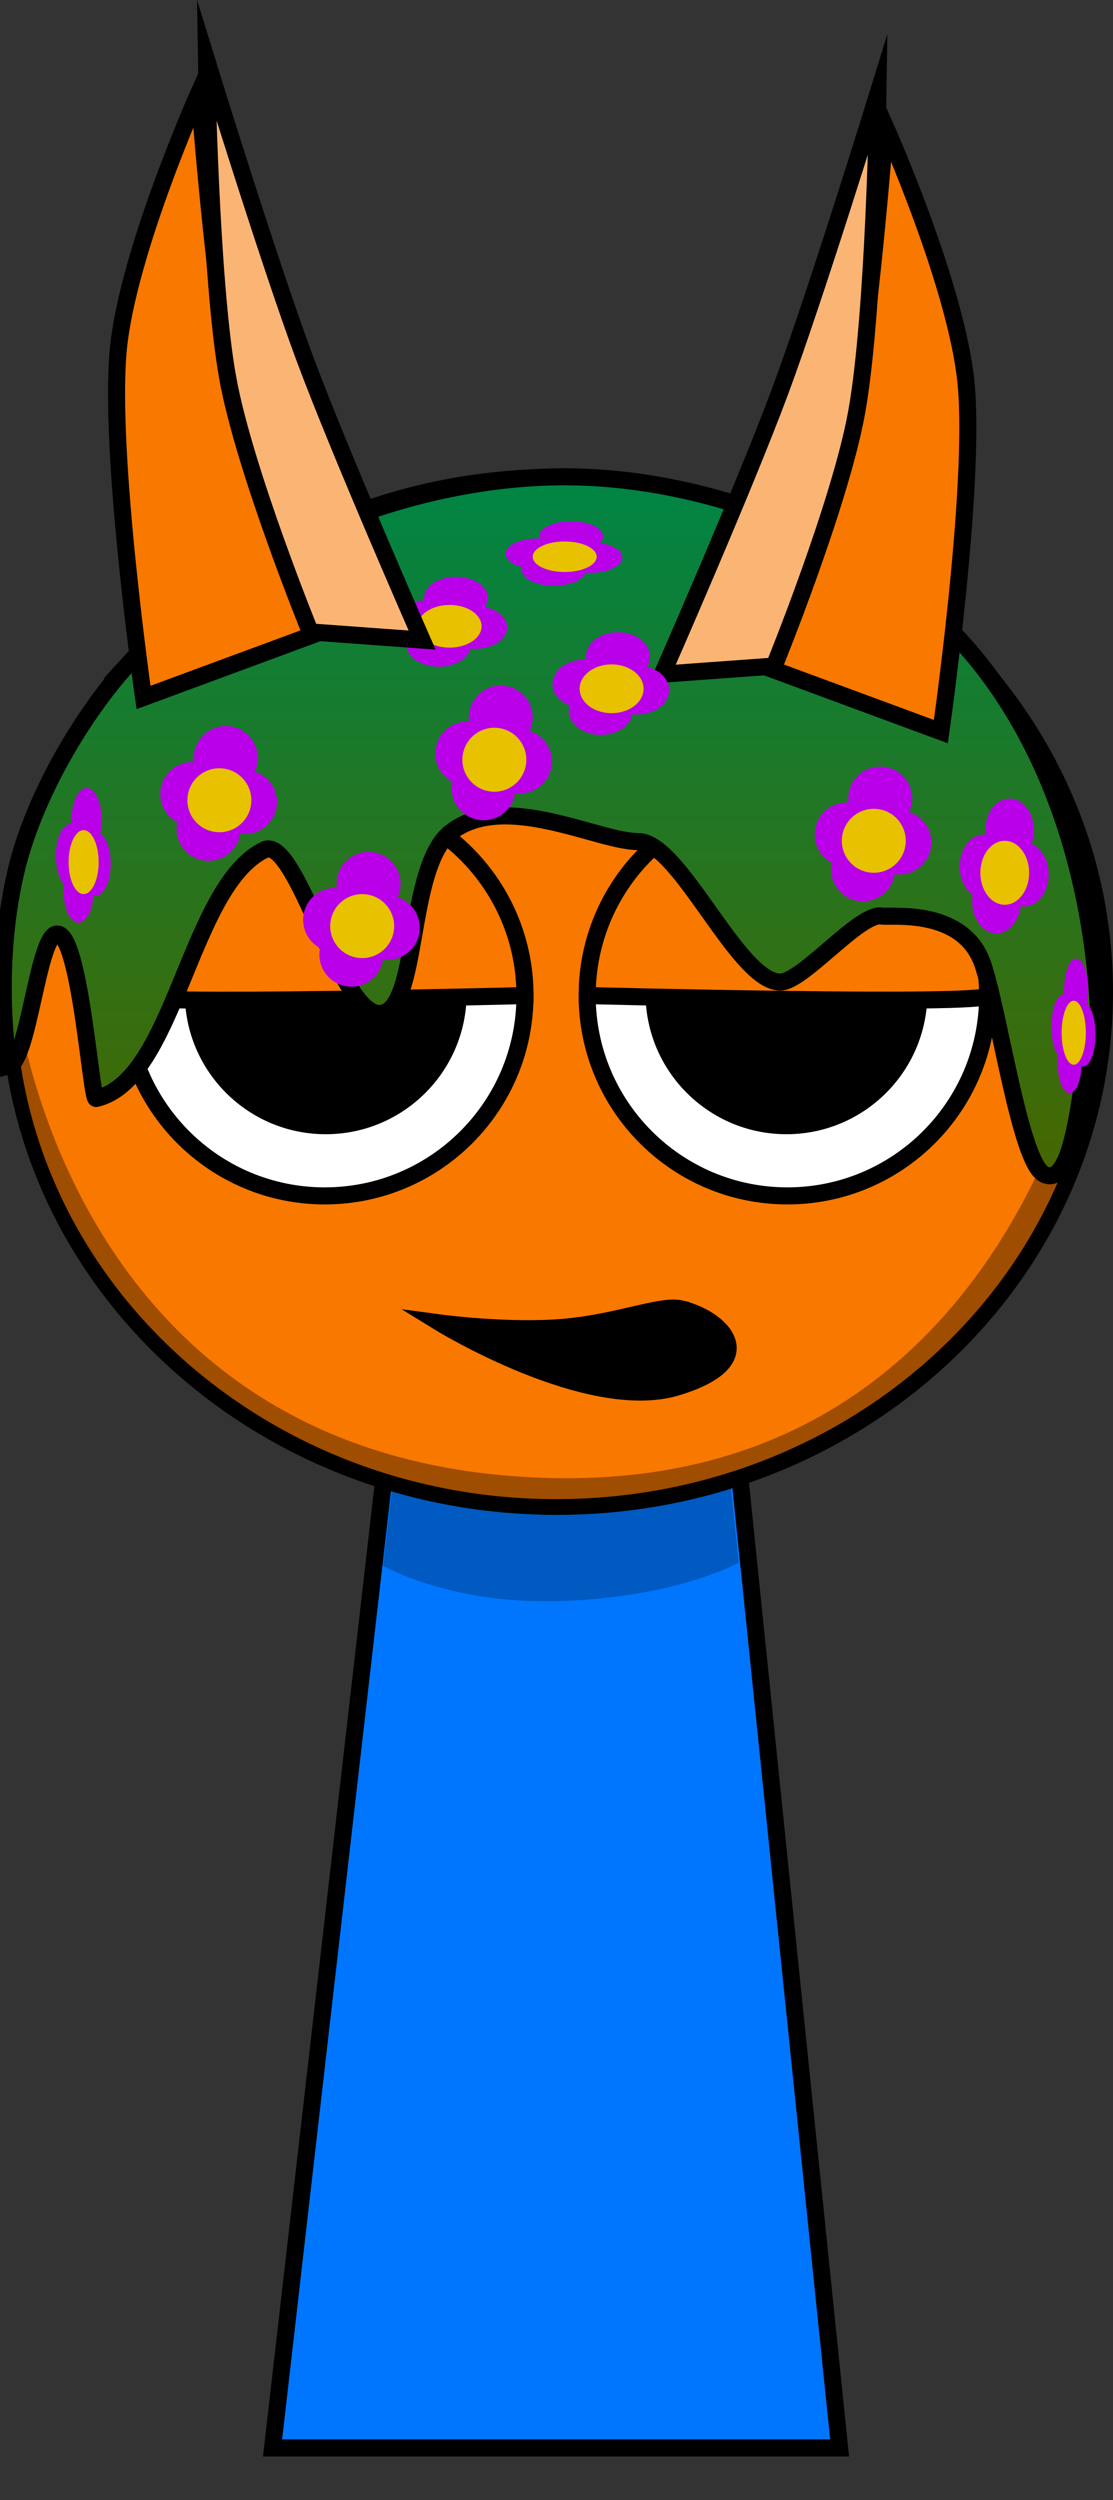 <svg version="1.1" xmlns="http://www.w3.org/2000/svg" xmlns:xlink="http://www.w3.org/1999/xlink" width="130.529" height="293.02" viewBox="0,0,130.529,293.02"><rect x="0" y="0" width="130.529" height="293.02" fill="#333333" stroke="none"/><defs><linearGradient x1="239.403" y1="76.473" x2="239.403" y2="158.395" gradientUnits="userSpaceOnUse" id="color-1"><stop offset="0" stop-color="#008545"/><stop offset="1" stop-color="#466700"/></linearGradient></defs><g transform="translate(-174.785,-20.592)"><g stroke-miterlimit="10"><path d="M179.284,313.613v-267.225h123.182v267.225z" fill-opacity="0.01" fill="#000000" stroke="none" stroke-width="0" stroke-linecap="butt"/><path d="M206.75,307.5l15.143,-131.842l37.783,-0.158l13.574,132z" fill="#0076ff" stroke="#000000" stroke-width="2" stroke-linecap="butt"/><path d="M219.7,204.113l3.121,-26.328l35.831,-0.142l2.767,26.106c0,0 -7.515,4.196 -21.559,4.51c-12.485,0.279 -20.16,-4.146 -20.16,-4.146z" fill="#005ac1" stroke="#000000" stroke-width="0" stroke-linecap="butt"/><path d="M175.84,136.846c0,-33.302 28.76,-60.298 64.237,-60.298c35.477,0 64.237,26.996 64.237,60.298c0,33.302 -28.76,60.298 -64.237,60.298c-35.477,0 -64.237,-26.996 -64.237,-60.298z" fill="#f97800" stroke="#000000" stroke-width="2" stroke-linecap="butt"/><path d="M176.563,136.9c0,-0.728 5.207,55.919 63.36,56.934c55.564,0.97 63.514,-57.953 63.514,-56.934c0,32.805 -28.402,59.398 -63.437,59.398c-35.035,0 -63.437,-26.594 -63.437,-59.398z" fill="#9f4d00" stroke="#000000" stroke-width="0" stroke-linecap="butt"/><path d="M189.39,137.276c0,-12.968 10.513,-23.481 23.481,-23.481c12.968,0 23.481,10.513 23.481,23.481c0,12.968 -10.513,23.481 -23.481,23.481c-12.968,0 -23.481,-10.513 -23.481,-23.481z" fill="#ffffff" stroke="#000000" stroke-width="2" stroke-linecap="butt"/><path d="M196.456,137c0,-9.128 7.4,-16.528 16.528,-16.528c9.128,0 16.528,7.4 16.528,16.528c0,9.128 -7.4,16.528 -16.528,16.528c-9.128,0 -16.528,-7.4 -16.528,-16.528z" fill="#000000" stroke="none" stroke-width="0" stroke-linecap="butt"/><path d="M267.129,160.756c-12.968,0 -23.481,-10.513 -23.481,-23.481c0,-12.968 10.513,-23.481 23.481,-23.481c12.968,0 23.481,10.513 23.481,23.481c0,12.968 -10.513,23.481 -23.481,23.481z" fill="#ffffff" stroke="#000000" stroke-width="2" stroke-linecap="butt"/><path d="M267.017,153.528c-9.128,0 -16.528,-7.4 -16.528,-16.528c0,-9.128 7.4,-16.528 16.528,-16.528c9.128,0 16.528,7.4 16.528,16.528c0,9.128 -7.4,16.528 -16.528,16.528z" fill="#000000" stroke="none" stroke-width="0" stroke-linecap="butt"/><path d="M189.39,137.276c0,-12.968 10.513,-23.481 23.481,-23.481c12.968,0 23.481,10.513 23.481,23.481c0,0 -46.961,1.232 -46.961,0z" fill="#f97800" stroke="#000000" stroke-width="2" stroke-linecap="butt"/><path d="M243.649,137.276c0,-12.968 10.513,-23.481 23.481,-23.481c12.968,0 23.481,10.513 23.481,23.481c0,1.214 -46.961,0 -46.961,0z" fill="#f97800" stroke="#000000" stroke-width="2" stroke-linecap="butt"/><path d="M202.028,108.467c0,0 6.709,-5.169 11.797,-6.364c5.088,-1.194 12.334,0.699 12.334,0.699c0,0 -8.038,-0.06 -11.968,0.862c-4.106,0.964 -12.164,4.802 -12.164,4.802z" fill="#000000" stroke="none" stroke-width="0" stroke-linecap="butt"/><path d="M265.962,103.665c-3.929,-0.922 -11.968,-0.862 -11.968,-0.862c0,0 7.246,-1.894 12.334,-0.699c5.088,1.194 11.797,6.364 11.797,6.364c0,0 -8.057,-3.838 -12.164,-4.802z" fill="#000000" stroke="none" stroke-width="0" stroke-linecap="butt"/><path d="M189.687,98.579c13.236,-14.553 34.047,-22.106 51.298,-22.106c15.195,0 33.36,6.072 44.992,17.698c11.82,11.813 16.989,29.309 17.664,45.412c-1.918,-0.74 -1.755,20.945 -6.409,18.641c-2.79,-1.381 -5.174,-18.511 -7.146,-24.5c-2.229,-6.77 -10.759,-5.589 -11.925,-5.77c-2.578,-0.399 -9.257,7.773 -11.889,7.743c-4.991,-0.057 -11.747,-16.482 -16.639,-16.468c-4.725,0.014 -15.642,-5.966 -21.954,-1.109c-5.264,4.052 -3.63,21.067 -8.344,21.257c-4.802,0.194 -9.804,-21.031 -13.559,-19.174c-8.829,4.366 -10.431,26.985 -19.717,29.141c-0.614,0.142 -1.909,-19.874 -4.69,-19.27c-2.149,0.467 -3.263,14.905 -5.583,15.469c-0.006,-0.265 -1.831,-11.103 0.817,-22.58c2.152,-9.326 8.186,-18.998 13.085,-24.384z" fill="url(#color-1)" stroke="#000000" stroke-width="2" stroke-linecap="butt"/><g stroke="#000000" stroke-width="2" stroke-linecap="round"><path d="M265.241,98.995c0,0 7.123,-18.232 9.234,-28.265c2.327,-11.058 4.141,-35.308 4.141,-35.308c0,0 8.432,18.837 9.48,30.253c1.117,12.175 -2.97,40.665 -2.97,40.665z" fill="#f97800"/><path d="M265.573,98.657l-13.118,0.954c0,0 9.6,-21.808 13.81,-33.134c4.218,-11.348 11.476,-34.889 11.476,-34.889c0,0 -0.406,25.831 -2.495,37.347c-1.958,10.794 -9.672,29.722 -9.672,29.722z" fill="#fab575"/></g><g stroke="none" stroke-width="0.5" stroke-linecap="butt"><path d="M182.252,124.42c0.005,-0.07 0.011,-0.139 0.018,-0.208c-0.642,-0.726 -1.03,-2.258 -0.915,-3.875c0.138,-1.927 0.942,-3.288 1.839,-3.182c-0.019,-0.333 -0.018,-0.678 0.007,-1.027c0.146,-2.048 1.045,-3.456 2.007,-3.145c0.962,0.311 1.624,2.223 1.478,4.27c-0.026,0.36 -0.075,0.7 -0.143,1.014c0.809,0.552 1.334,2.287 1.202,4.133c-0.146,2.048 -1.045,3.456 -2.007,3.145c-0.146,2.048 -1.045,3.456 -2.007,3.145c-0.962,-0.311 -1.624,-2.223 -1.478,-4.27z" fill="#b900e9"/><path d="M182.848,121.073c0.146,-2.048 1.045,-3.456 2.007,-3.145c0.962,0.311 1.624,2.223 1.478,4.27c-0.146,2.048 -1.045,3.456 -2.007,3.145c-0.962,-0.311 -1.624,-2.223 -1.478,-4.27z" fill="#e8c100"/></g><g stroke="none" stroke-width="0.5" stroke-linecap="butt"><path d="M212.287,131.92c0.011,-0.07 0.023,-0.139 0.037,-0.208c-1.366,-0.726 -2.192,-2.258 -1.946,-3.875c0.293,-1.927 2.004,-3.288 3.911,-3.182c-0.041,-0.333 -0.038,-0.678 0.015,-1.027c0.311,-2.048 2.223,-3.456 4.27,-3.145c2.048,0.311 3.456,2.223 3.145,4.27c-0.055,0.36 -0.159,0.7 -0.304,1.014c1.722,0.552 2.837,2.287 2.557,4.133c-0.311,2.048 -2.223,3.456 -4.27,3.145c-0.311,2.048 -2.223,3.456 -4.27,3.145c-2.048,-0.311 -3.456,-2.223 -3.145,-4.27z" fill="#b900e9"/><path d="M213.554,128.573c0.311,-2.048 2.223,-3.456 4.27,-3.145c2.048,0.311 3.456,2.223 3.145,4.27c-0.311,2.048 -2.223,3.456 -4.27,3.145c-2.048,-0.311 -3.456,-2.223 -3.145,-4.27z" fill="#e8c100"/></g><g stroke="none" stroke-width="0.5" stroke-linecap="butt"><path d="M195.537,117.17c0.011,-0.07 0.023,-0.139 0.037,-0.208c-1.366,-0.726 -2.192,-2.258 -1.946,-3.875c0.293,-1.927 2.004,-3.288 3.911,-3.182c-0.041,-0.333 -0.038,-0.678 0.015,-1.027c0.311,-2.048 2.223,-3.456 4.27,-3.145c2.048,0.311 3.456,2.223 3.145,4.27c-0.055,0.36 -0.159,0.7 -0.304,1.014c1.722,0.552 2.837,2.287 2.557,4.133c-0.311,2.048 -2.223,3.456 -4.27,3.145c-0.311,2.048 -2.223,3.456 -4.27,3.145c-2.048,-0.311 -3.456,-2.223 -3.145,-4.27z" fill="#b900e9"/><path d="M196.804,113.823c0.311,-2.048 2.223,-3.456 4.27,-3.145c2.048,0.311 3.456,2.223 3.145,4.27c-0.311,2.048 -2.223,3.456 -4.27,3.145c-2.048,-0.311 -3.456,-2.223 -3.145,-4.27z" fill="#e8c100"/></g><g stroke="none" stroke-width="0.5" stroke-linecap="butt"><path d="M227.787,112.42c0.011,-0.07 0.023,-0.139 0.037,-0.208c-1.366,-0.726 -2.192,-2.258 -1.946,-3.875c0.293,-1.927 2.004,-3.288 3.911,-3.182c-0.041,-0.333 -0.038,-0.678 0.015,-1.027c0.311,-2.048 2.223,-3.456 4.27,-3.145c2.048,0.311 3.456,2.223 3.145,4.27c-0.055,0.36 -0.159,0.7 -0.304,1.014c1.722,0.552 2.837,2.287 2.557,4.133c-0.311,2.048 -2.223,3.456 -4.27,3.145c-0.311,2.048 -2.223,3.456 -4.27,3.145c-2.048,-0.311 -3.456,-2.223 -3.145,-4.27z" fill="#b900e9"/><path d="M229.054,109.073c0.311,-2.048 2.223,-3.456 4.27,-3.145c2.048,0.311 3.456,2.223 3.145,4.27c-0.311,2.048 -2.223,3.456 -4.27,3.145c-2.048,-0.311 -3.456,-2.223 -3.145,-4.27z" fill="#e8c100"/></g><g stroke="none" stroke-width="0.5" stroke-linecap="butt"><path d="M222.537,95.854c0.011,-0.047 0.023,-0.093 0.037,-0.139c-1.366,-0.485 -2.192,-1.507 -1.946,-2.587c0.293,-1.287 2.004,-2.195 3.911,-2.124c-0.041,-0.223 -0.038,-0.453 0.015,-0.685c0.311,-1.367 2.223,-2.307 4.27,-2.099c2.048,0.207 3.456,1.484 3.145,2.851c-0.055,0.24 -0.159,0.467 -0.304,0.677c1.722,0.369 2.837,1.527 2.557,2.759c-0.311,1.367 -2.223,2.307 -4.27,2.099c-0.311,1.367 -2.223,2.307 -4.27,2.099c-2.048,-0.207 -3.456,-1.484 -3.145,-2.851z" fill="#b900e9"/><path d="M223.804,93.619c0.311,-1.367 2.223,-2.307 4.27,-2.099c2.048,0.207 3.456,1.484 3.145,2.851c-0.311,1.367 -2.223,2.307 -4.27,2.099c-2.048,-0.207 -3.456,-1.484 -3.145,-2.851z" fill="#e8c100"/></g><g stroke="none" stroke-width="0.5" stroke-linecap="butt"><path d="M236.037,87.174c0.011,-0.033 0.023,-0.067 0.037,-0.099c-1.366,-0.347 -2.192,-1.079 -1.946,-1.851c0.293,-0.921 2.004,-1.57 3.911,-1.52c-0.041,-0.159 -0.038,-0.324 0.015,-0.49c0.311,-0.978 2.223,-1.65 4.27,-1.502c2.048,0.148 3.456,1.062 3.145,2.039c-0.055,0.172 -0.159,0.334 -0.304,0.484c1.722,0.264 2.837,1.092 2.557,1.974c-0.311,0.978 -2.223,1.65 -4.27,1.502c-0.311,0.978 -2.223,1.65 -4.27,1.502c-2.048,-0.148 -3.456,-1.062 -3.145,-2.039z" fill="#b900e9"/><path d="M237.304,85.575c0.311,-0.978 2.223,-1.65 4.27,-1.502c2.048,0.148 3.456,1.062 3.145,2.039c-0.311,0.978 -2.223,1.65 -4.27,1.502c-2.048,-0.148 -3.456,-1.062 -3.145,-2.039z" fill="#e8c100"/></g><g stroke="none" stroke-width="0.5" stroke-linecap="butt"><path d="M298.824,144.42c0.004,-0.07 0.009,-0.139 0.014,-0.208c-0.517,-0.726 -0.83,-2.258 -0.737,-3.875c0.111,-1.927 0.759,-3.288 1.481,-3.182c-0.016,-0.333 -0.014,-0.678 0.006,-1.027c0.118,-2.048 0.842,-3.456 1.617,-3.145c0.775,0.311 1.309,2.223 1.191,4.27c-0.021,0.36 -0.06,0.7 -0.115,1.014c0.652,0.552 1.074,2.287 0.968,4.133c-0.118,2.048 -0.842,3.456 -1.617,3.145c-0.118,2.048 -0.842,3.456 -1.617,3.145c-0.775,-0.311 -1.309,-2.223 -1.191,-4.27z" fill="#b900e9"/><path d="M299.304,141.073c0.118,-2.048 0.842,-3.456 1.617,-3.145c0.775,0.311 1.309,2.223 1.191,4.27c-0.118,2.048 -0.842,3.456 -1.617,3.145c-0.775,-0.311 -1.309,-2.223 -1.191,-4.27z" fill="#e8c100"/></g><g stroke="none" stroke-width="0.5" stroke-linecap="butt"><path d="M288.823,125.67c0.008,-0.07 0.018,-0.139 0.029,-0.208c-1.041,-0.726 -1.671,-2.258 -1.484,-3.875c0.223,-1.927 1.528,-3.288 2.982,-3.182c-0.032,-0.333 -0.029,-0.678 0.011,-1.027c0.237,-2.048 1.695,-3.456 3.256,-3.145c1.561,0.311 2.635,2.223 2.398,4.27c-0.042,0.36 -0.121,0.7 -0.232,1.014c1.313,0.552 2.163,2.287 1.95,4.133c-0.237,2.048 -1.695,3.456 -3.256,3.145c-0.237,2.048 -1.695,3.456 -3.256,3.145c-1.561,-0.311 -2.635,-2.223 -2.398,-4.27z" fill="#b900e9"/><path d="M289.789,122.323c0.237,-2.048 1.695,-3.456 3.256,-3.145c1.561,0.311 2.635,2.223 2.398,4.27c-0.237,2.048 -1.695,3.456 -3.256,3.145c-1.561,-0.311 -2.635,-2.223 -2.398,-4.27z" fill="#e8c100"/></g><g stroke="none" stroke-width="0.5" stroke-linecap="butt"><path d="M272.287,121.92c0.011,-0.07 0.023,-0.139 0.037,-0.208c-1.366,-0.726 -2.192,-2.258 -1.946,-3.875c0.293,-1.927 2.004,-3.288 3.911,-3.182c-0.041,-0.333 -0.038,-0.678 0.015,-1.027c0.311,-2.048 2.223,-3.456 4.27,-3.145c2.048,0.311 3.456,2.223 3.145,4.27c-0.055,0.36 -0.159,0.7 -0.304,1.014c1.722,0.552 2.837,2.287 2.557,4.133c-0.311,2.048 -2.223,3.456 -4.27,3.145c-0.311,2.048 -2.223,3.456 -4.27,3.145c-2.048,-0.311 -3.456,-2.223 -3.145,-4.27z" fill="#b900e9"/><path d="M273.553,118.573c0.311,-2.048 2.223,-3.456 4.27,-3.145c2.048,0.311 3.456,2.223 3.145,4.27c-0.311,2.048 -2.223,3.456 -4.27,3.145c-2.048,-0.311 -3.456,-2.223 -3.145,-4.27z" fill="#e8c100"/></g><g stroke="none" stroke-width="0.5" stroke-linecap="butt"><path d="M241.537,103.445c0.011,-0.053 0.023,-0.106 0.037,-0.159c-1.366,-0.554 -2.192,-1.722 -1.946,-2.955c0.293,-1.47 2.004,-2.507 3.911,-2.426c-0.041,-0.254 -0.038,-0.517 0.015,-0.783c0.311,-1.561 2.223,-2.635 4.27,-2.398c2.048,0.237 3.456,1.695 3.145,3.256c-0.055,0.274 -0.159,0.533 -0.304,0.773c1.722,0.421 2.837,1.744 2.557,3.151c-0.311,1.561 -2.223,2.635 -4.27,2.398c-0.311,1.561 -2.223,2.635 -4.27,2.398c-2.048,-0.237 -3.456,-1.695 -3.145,-3.256z" fill="#b900e9"/><path d="M242.804,100.892c0.311,-1.561 2.223,-2.635 4.27,-2.398c2.048,0.237 3.456,1.695 3.145,3.256c-0.311,1.561 -2.223,2.635 -4.27,2.398c-2.048,-0.237 -3.456,-1.695 -3.145,-3.256z" fill="#e8c100"/></g><g stroke="#000000" stroke-width="2" stroke-linecap="round"><path d="M191.618,102.34c0,0 -4.088,-28.49 -2.97,-40.665c1.048,-11.416 9.48,-30.253 9.48,-30.253c0,0 1.815,24.25 4.141,35.308c2.111,10.033 9.234,28.265 9.234,28.265z" fill="#f97800"/><path d="M201.499,64.935c-2.089,-11.515 -2.495,-37.347 -2.495,-37.347c0,0 7.258,23.541 11.476,34.889c4.21,11.327 13.81,33.134 13.81,33.134l-13.118,-0.954c0,0 -7.714,-18.928 -9.672,-29.722z" fill="#fab575"/></g><path d="M254.617,173.99c4.686,1.072 9.936,6.018 -0.443,9.174c-10.379,3.156 -27.75,-7.508 -27.75,-7.508c0,0 7.918,1.061 14.408,0.509c6.444,-0.548 11.45,-2.71 13.785,-2.176z" fill="#000000" stroke="#000000" stroke-width="2" stroke-linecap="round"/></g></g></svg>